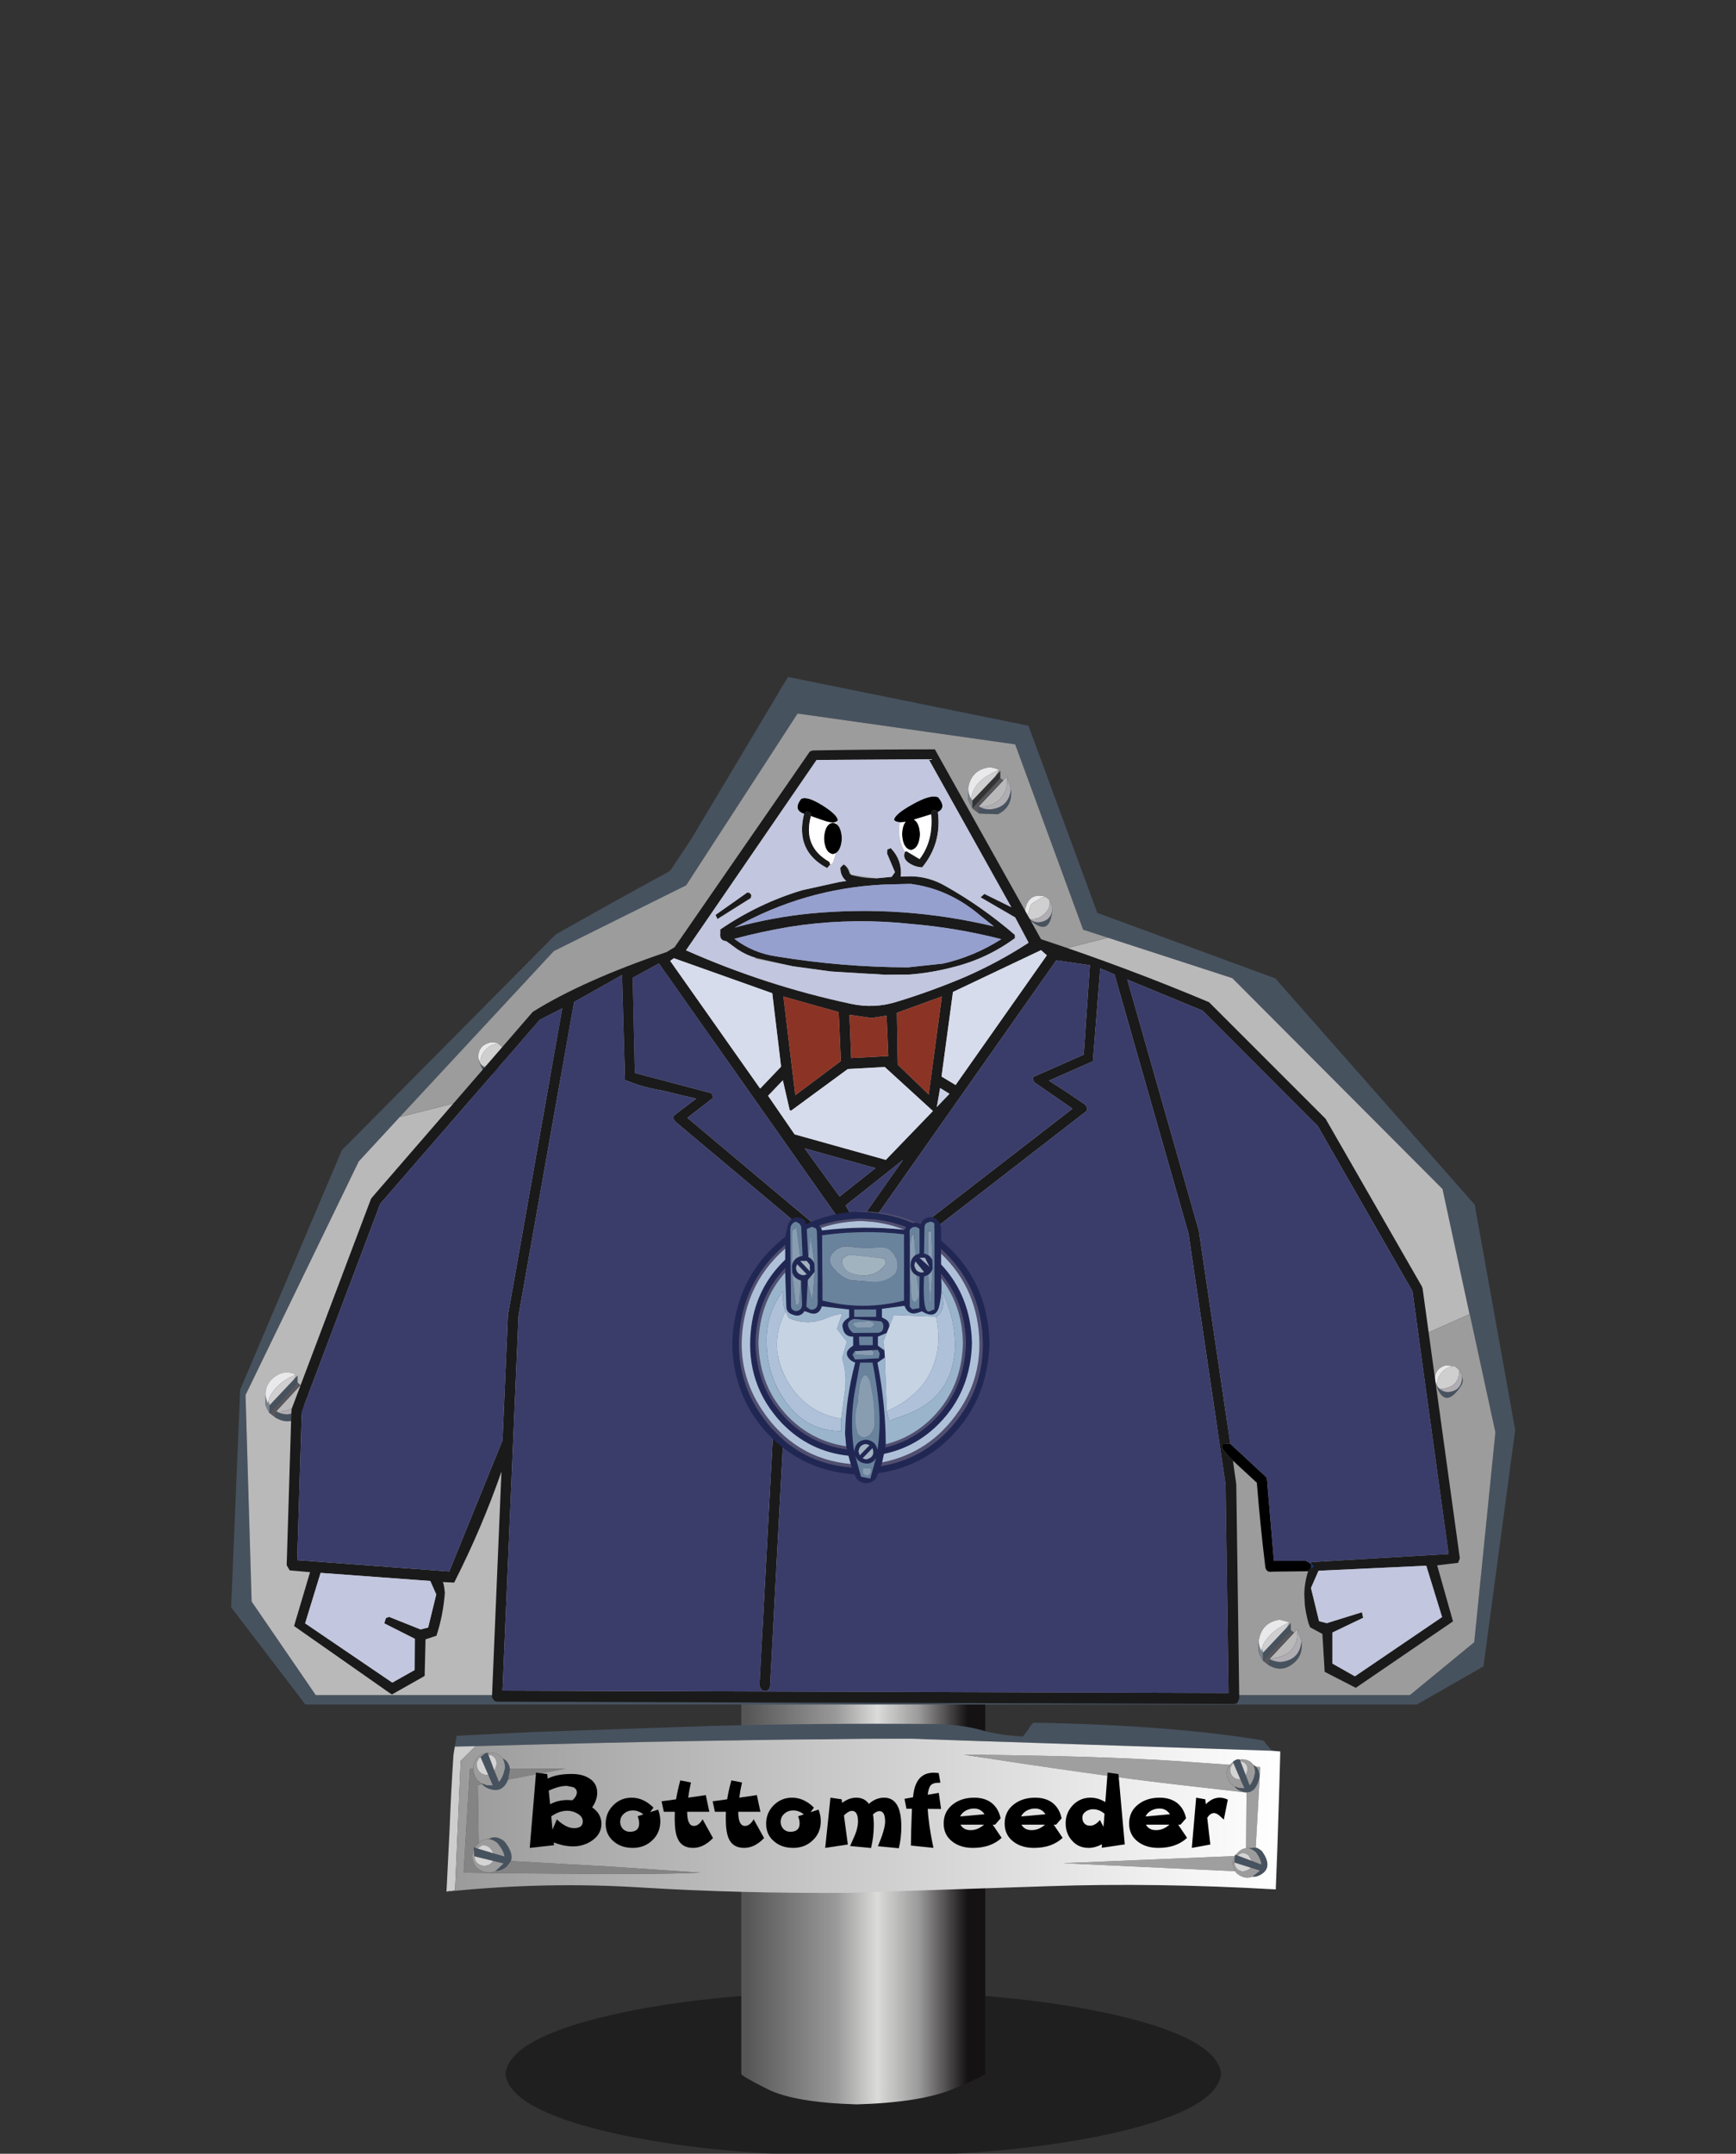 <?xml version="1.0" encoding="UTF-8" standalone="no"?>
<svg xmlns:xlink="http://www.w3.org/1999/xlink" height="133.95px" width="108.0px" xmlns="http://www.w3.org/2000/svg">
  <rect width="100%" height="100%" fill="#333333" stroke="none"/>
  <g transform="matrix(1.0, 0.0, 0.0, 1.0, 54.05, 92.85)">
    <use height="433.1" id="cst" transform="matrix(0.28, 0.0, 0.0, 0.286, -45.9, -82.593)" width="327.95" xlink:href="#sprite0"/>
  </g>
  <defs>
    <g id="sprite0" transform="matrix(1.0, 0.0, 0.0, 1.0, 164.0, 433.1)">
      <use height="36.0" transform="matrix(1.0, 0.0, 0.0, 1.0, -80.8, -36.0)" width="159.0" xlink:href="#shape0"/>
      <use height="96.65" transform="matrix(1.0, 0.0, 0.0, 1.0, -28.4, -108.0)" width="54.2" xlink:href="#shape1"/>
      <use height="37.0" transform="matrix(1.0, 0.0, 0.0, 1.0, -93.9, -94.35)" width="185.25" xlink:href="#shape2"/>
      <use height="16.45" transform="matrix(1.0, 0.0, 0.0, 1.0, -75.4, -83.5)" width="155.1" xlink:href="#text0"/>
      <use height="223.45" transform="matrix(1.0, 0.0, 0.0, 1.0, -141.75, -321.75)" width="285.3" xlink:href="#shape3"/>
      <use height="265.8" transform="matrix(0.781, 0.0, 0.0, 0.781, -129.411, -306.011)" width="333.75" xlink:href="#shape4"/>
      <use height="59.15" transform="matrix(1.0, 0.0, 0.0, 1.0, -30.4, -205.55)" width="57.15" xlink:href="#shape5"/>
    </g>
    <g id="shape0" transform="matrix(1.0, 0.0, 0.0, 1.0, 0.0, 0.0)">
      <path d="M135.7 30.75 Q113.3 35.8 79.5 36.0 45.7 35.8 23.3 30.75 0.85 25.65 0.0 18.0 0.85 10.35 23.3 5.25 45.7 0.2 79.5 0.0 113.3 0.2 135.7 5.25 158.15 10.35 159.0 18.0 158.15 25.65 135.7 30.75" fill="#000000" fill-opacity="0.396" fill-rule="evenodd" stroke="none"/>
    </g>
    <g id="shape1" transform="matrix(1.0, 0.0, 0.0, 1.0, 0.0, 0.0)">
      <path d="M5.85 93.35 Q-0.15 90.4 0.0 90.0 L0.0 0.0 54.2 0.0 54.2 90.0 Q54.15 90.4 46.95 93.35 39.7 96.25 25.65 96.65 11.8 96.25 5.85 93.35" fill="url(#gradient0)" fill-rule="evenodd" stroke="none"/>
    </g>
    <linearGradient gradientTransform="matrix(0.03, 0.0, 0.0, 0.03, 25.7, 48.35)" gradientUnits="userSpaceOnUse" id="gradient0" spreadMethod="pad" x1="-819.2" x2="819.2">
      <stop offset="0.0" stop-color="#565656"/>
      <stop offset="0.404" stop-color="#9a9999"/>
      <stop offset="0.592" stop-color="#dbdbda"/>
      <stop offset="0.78" stop-color="#9b9a9a"/>
      <stop offset="1.0" stop-color="#151213"/>
    </linearGradient>
    <g id="shape2" transform="matrix(1.0, 0.0, 0.0, 1.0, -0.05, 0.0)">
      <path d="M185.25 8.2 L185.3 8.25 185.25 8.25 185.25 8.2 M1.9 5.2 L2.3 2.85 18.75 2.05 59.05 0.7 Q83.4 0.05 109.4 0.3 115.1 0.55 118.85 1.6 122.65 2.7 128.15 3.0 L129.3 1.5 Q130.05 0.2 130.5 0.0 160.7 0.5 181.5 3.85 L183.45 6.1 103.3 3.5 Q60.0 3.6 6.5 5.1 L1.9 5.2 M176.25 8.0 L176.45 8.4 177.65 11.45 178.5 13.65 Q179.3 12.8 179.7 10.9 179.7 9.8 179.25 9.1 L179.9 9.55 Q180.65 10.3 180.7 11.75 179.85 15.7 177.15 15.05 175.8 14.75 175.1 13.85 L176.15 14.2 177.35 14.25 176.45 12.35 174.9 8.8 174.8 8.5 174.95 8.35 Q175.75 7.8 176.25 8.0 M178.25 27.3 L179.85 27.15 Q180.5 27.3 181.25 27.95 183.6 31.2 181.35 32.8 180.2 33.6 179.1 33.5 L180.8 32.15 178.8 31.55 175.1 30.4 175.2 29.1 175.2 29.0 175.25 28.7 175.4 28.75 175.85 28.9 178.95 30.05 181.1 30.85 Q181.0 29.65 179.9 28.15 179.05 27.45 178.25 27.3 M9.35 6.95 L10.7 10.45 11.7 12.9 Q12.6 11.95 13.05 9.85 13.05 8.55 12.5 7.75 13.85 8.35 14.15 10.05 L13.75 12.35 Q12.6 15.1 10.15 14.55 8.75 14.25 8.0 13.4 L7.85 13.2 9.0 13.6 10.35 13.65 9.35 11.4 7.6 7.45 8.75 6.6 9.2 6.55 9.35 6.95 M9.4 25.3 Q11.0 24.35 12.9 25.8 15.0 28.35 14.35 30.1 L13.4 31.3 Q12.2 32.25 10.95 32.25 L12.75 30.6 10.4 30.05 6.2 29.05 6.15 27.55 6.15 27.1 6.35 27.15 6.9 27.35 10.45 28.4 12.95 29.1 Q12.75 27.8 11.35 26.15 10.35 25.35 9.4 25.3" fill="#47525f" fill-rule="evenodd" stroke="none"/>
      <path d="M0.05 36.7 L0.75 22.9 Q1.05 14.95 1.6 7.0 L1.9 5.2 6.5 5.1 3.2 8.3 1.95 36.45 0.05 36.7" fill="#cdcdcd" fill-rule="evenodd" stroke="none"/>
      <path d="M13.75 12.35 L14.15 10.05 26.45 10.0 13.75 12.35 M8.0 13.4 L7.0 13.55 7.2 26.2 6.35 27.15 6.15 27.1 6.15 27.55 Q5.15 29.5 6.75 31.55 8.95 33.2 10.95 32.25 12.2 32.25 13.4 31.3 L14.35 30.1 16.45 30.2 36.65 31.3 56.5 32.6 Q50.4 32.9 38.0 32.9 L15.1 32.75 3.85 32.6 5.25 10.05 6.0 10.05 Q6.15 12.3 7.85 13.2 L8.0 13.4" fill="#848484" fill-rule="evenodd" stroke="none"/>
      <path d="M175.1 13.85 Q175.8 14.75 177.15 15.05 179.85 15.7 180.7 11.75 180.65 10.3 179.9 9.55 L180.85 9.65 179.85 27.15 178.25 27.3 177.7 27.3 177.8 15.2 160.95 13.3 Q144.35 11.4 115.0 6.95 144.55 7.2 162.45 8.35 L174.1 9.15 Q173.65 9.7 173.4 10.6 173.45 12.95 175.1 13.85 M175.3 32.3 L137.05 30.55 175.2 29.0 175.2 29.1 Q174.3 30.55 175.3 32.3" fill="#a09fa0" fill-rule="evenodd" stroke="none"/>
      <path d="M176.45 8.4 L176.25 8.0 176.9 7.95 Q178.55 8.05 179.25 9.1 179.7 9.8 179.7 10.9 179.3 12.8 178.5 13.65 L177.65 11.45 178.05 10.25 Q178.0 8.55 176.45 8.4 M174.8 8.5 L174.9 8.8 Q174.35 9.2 174.15 10.05 174.2 11.9 175.85 12.3 L176.45 12.35 177.35 14.25 176.15 14.2 175.1 13.85 Q173.45 12.95 173.4 10.6 173.65 9.7 174.1 9.15 L174.8 8.5 M177.7 27.3 L178.25 27.3 Q179.05 27.45 179.9 28.15 181.0 29.65 181.1 30.85 L178.95 30.05 178.3 28.9 Q177.0 27.8 175.85 28.9 L175.4 28.75 175.8 28.3 Q176.7 27.35 177.7 27.3 M179.1 33.5 Q177.3 34.2 175.5 32.65 L175.3 32.3 Q174.3 30.55 175.2 29.1 L175.1 30.4 Q175.25 32.1 176.95 32.35 178.0 32.25 178.8 31.55 L180.8 32.15 179.1 33.5 M10.7 10.45 L11.2 9.05 Q11.15 7.15 9.35 6.95 L9.2 6.55 9.9 6.5 Q11.75 6.6 12.5 7.75 13.05 8.55 13.05 9.85 12.6 11.95 11.7 12.9 L10.7 10.45 M7.2 26.2 Q8.2 25.2 9.4 25.3 10.35 25.35 11.35 26.15 12.75 27.8 12.95 29.1 L10.45 28.4 Q9.75 26.65 8.05 26.6 L6.9 27.35 6.35 27.15 7.2 26.2 M6.0 10.05 L5.95 9.55 Q6.6 7.0 8.75 6.6 L7.6 7.45 Q7.0 7.9 6.75 8.85 6.8 10.95 8.7 11.35 L9.35 11.4 10.35 13.65 9.0 13.6 7.85 13.2 Q6.15 12.3 6.0 10.05 M6.15 27.55 L6.2 29.05 Q6.45 30.9 8.2 31.1 9.7 31.2 10.4 30.05 L12.75 30.6 10.95 32.25 Q8.95 33.2 6.75 31.55 5.15 29.5 6.15 27.55" fill="#9c9c9c" fill-rule="evenodd" stroke="none"/>
      <path d="M174.9 8.8 L176.45 12.35 175.85 12.3 Q174.2 11.9 174.15 10.05 174.35 9.2 174.9 8.8 M177.65 11.45 L176.45 8.4 Q178.0 8.55 178.05 10.25 L177.65 11.45 M175.85 28.9 Q177.0 27.8 178.3 28.9 L178.95 30.05 175.85 28.9 M175.1 30.4 L178.8 31.55 Q178.0 32.25 176.95 32.35 175.25 32.1 175.1 30.4 M9.35 6.95 Q11.15 7.15 11.2 9.05 L10.7 10.45 9.35 6.95 M9.35 11.4 L8.7 11.35 Q6.8 10.95 6.75 8.85 7.0 7.9 7.6 7.45 L9.35 11.4 M10.45 28.4 L6.9 27.35 8.05 26.6 Q9.75 26.65 10.45 28.4 M6.2 29.05 L10.4 30.05 Q9.7 31.2 8.2 31.1 6.45 30.9 6.2 29.05" fill="#d5d4d4" fill-rule="evenodd" stroke="none"/>
      <path d="M183.45 6.1 L185.3 6.25 185.25 8.2 185.25 8.25 185.1 13.45 184.65 27.3 184.3 36.25 Q157.35 34.75 133.85 35.55 L89.2 37.0 Q65.15 37.15 43.55 35.85 22.0 34.5 0.05 36.75 L0.05 36.7 1.95 36.45 3.2 8.3 6.5 5.1 Q60.0 3.6 103.3 3.5 L183.45 6.1 M176.25 8.0 Q175.75 7.8 174.95 8.35 L174.8 8.5 174.1 9.15 162.45 8.35 Q144.55 7.2 115.0 6.95 144.35 11.4 160.95 13.3 L177.8 15.2 177.7 27.3 Q176.7 27.35 175.8 28.3 L175.4 28.75 175.25 28.7 175.2 29.0 137.05 30.55 175.3 32.3 175.5 32.65 Q177.3 34.2 179.1 33.5 180.2 33.6 181.35 32.8 183.6 31.2 181.25 27.95 180.5 27.3 179.85 27.15 L180.85 9.65 179.9 9.55 179.25 9.1 Q178.55 8.05 176.9 7.95 L176.25 8.0 M12.5 7.75 Q11.75 6.6 9.9 6.5 L9.2 6.55 8.75 6.6 Q6.6 7.0 5.95 9.55 L6.0 10.05 5.25 10.05 3.85 32.6 15.1 32.75 38.0 32.9 Q50.4 32.9 56.5 32.6 L36.65 31.3 16.45 30.2 14.35 30.1 Q15.0 28.35 12.9 25.8 11.0 24.35 9.4 25.3 8.2 25.2 7.2 26.2 L7.0 13.55 8.0 13.4 Q8.75 14.25 10.15 14.55 12.6 15.1 13.75 12.35 L26.45 10.0 14.15 10.05 Q13.85 8.35 12.5 7.75" fill="url(#gradient1)" fill-rule="evenodd" stroke="none"/>
    </g>
    <linearGradient gradientTransform="matrix(0.113, 0.0, 0.0, 0.02, 92.65, 20.25)" gradientUnits="userSpaceOnUse" id="gradient1" spreadMethod="pad" x1="-819.2" x2="819.2">
      <stop offset="0.0" stop-color="#9a9a9a"/>
      <stop offset="1.0" stop-color="#ffffff"/>
    </linearGradient>
    <g id="text0" transform="matrix(1.0, 0.0, 0.0, 1.0, -1.3, -5.65)">
      <g transform="matrix(1.0, 0.0, 0.0, 1.0, 0.0, 0.0)">
        <use fill="#000000" height="16.45" transform="matrix(0.508, 0.0, 0.0, 0.508, 0.0, 22.0)" width="155.1" xlink:href="#font_______W7_B0"/>
        <use fill="#000000" height="16.45" transform="matrix(0.508, 0.0, 0.0, 0.508, 17.25, 22.0)" width="155.1" xlink:href="#font_______W7_o0"/>
        <use fill="#000000" height="16.45" transform="matrix(0.508, 0.0, 0.0, 0.508, 30.2, 22.0)" width="155.1" xlink:href="#font_______W7_t0"/>
        <use fill="#000000" height="16.45" transform="matrix(0.508, 0.0, 0.0, 0.508, 41.55, 22.0)" width="155.1" xlink:href="#font_______W7_t0"/>
        <use fill="#000000" height="16.45" transform="matrix(0.508, 0.0, 0.0, 0.508, 52.9, 22.0)" width="155.1" xlink:href="#font_______W7_o0"/>
        <use fill="#000000" height="16.45" transform="matrix(0.508, 0.0, 0.0, 0.508, 65.9, 22.0)" width="155.1" xlink:href="#font_______W7_m0"/>
        <use fill="#000000" height="16.45" transform="matrix(0.508, 0.0, 0.0, 0.508, 83.9, 22.0)" width="155.1" xlink:href="#font_______W7_f0"/>
        <use fill="#000000" height="16.45" transform="matrix(0.508, 0.0, 0.0, 0.508, 92.35, 22.0)" width="155.1" xlink:href="#font_______W7_e0"/>
        <use fill="#000000" height="16.45" transform="matrix(0.508, 0.0, 0.0, 0.508, 105.9, 22.0)" width="155.1" xlink:href="#font_______W7_e0"/>
        <use fill="#000000" height="16.45" transform="matrix(0.508, 0.0, 0.0, 0.508, 119.45, 22.0)" width="155.1" xlink:href="#font_______W7_d0"/>
        <use fill="#000000" height="16.45" transform="matrix(0.508, 0.0, 0.0, 0.508, 133.55, 22.0)" width="155.1" xlink:href="#font_______W7_e0"/>
        <use fill="#000000" height="16.45" transform="matrix(0.508, 0.0, 0.0, 0.508, 147.1, 22.0)" width="155.1" xlink:href="#font_______W7_r0"/>
      </g>
    </g>
    <g id="font_______W7_B0">
      <path d="M25.75 -11.3 L25.75 -11.3 Q25.75 -8.4 21.9 -8.4 18.5 -8.4 14.4 -12.15 L12.5 -7.75 11.95 -13.45 Q15.45 -15.85 18.95 -15.85 21.25 -15.85 23.3 -14.7 25.75 -13.4 25.75 -11.3 M23.15 -23.7 L23.15 -23.7 Q23.15 -22.05 21.2 -20.35 L19.0 -20.45 Q15.05 -20.45 11.45 -18.65 L10.85 -24.45 Q15.3 -26.5 18.75 -26.5 L21.55 -25.95 Q23.15 -25.2 23.15 -23.7 M33.9 -10.25 L33.9 -10.25 Q33.9 -14.55 29.85 -17.3 32.05 -20.45 32.05 -23.5 32.05 -27.75 28.35 -29.85 25.45 -31.6 20.9 -31.6 14.3 -31.6 10.4 -29.6 L10.2 -31.55 5.3 -32.15 2.55 0.05 13.15 -1.1 13.05 -2.3 Q17.4 -0.6 21.5 -0.6 26.1 -0.6 29.75 -3.05 33.9 -5.85 33.9 -10.25" fill-rule="evenodd" stroke="none"/>
    </g>
    <g id="font_______W7_o0">
      <path d="M15.8 -13.5 L15.8 -13.5 Q16.45 -11.85 16.45 -10.4 16.45 -6.85 12.35 -6.85 10.6 -6.85 9.35 -8.05 8.15 -9.35 8.15 -11.05 8.15 -13.25 9.8 -14.6 11.4 -16.0 13.7 -16.0 16.1 -16.0 18.3 -14.3 L15.8 -13.5 M25.7 -11.4 L25.7 -11.4 Q25.7 -13.8 24.75 -16.35 L21.25 -15.25 22.7 -17.2 Q18.35 -21.45 13.15 -21.45 8.45 -21.45 5.1 -18.2 1.8 -14.95 1.8 -10.3 1.8 -5.5 5.4 -2.65 8.65 0.05 13.65 0.05 18.75 0.05 22.2 -3.2 25.7 -6.4 25.7 -11.4" fill-rule="evenodd" stroke="none"/>
    </g>
    <g id="font_______W7_t0">
      <path d="M18.7 -12.2 L18.7 -12.2 Q17.0 -9.35 14.9 -9.35 11.95 -9.35 11.95 -15.4 L21.65 -15.4 20.1 -22.55 12.4 -21.45 Q12.75 -24.2 13.6 -27.95 L8.95 -28.85 Q7.75 -24.65 7.1 -20.75 L0.75 -19.9 1.75 -15.4 6.55 -15.4 6.5 -12.55 Q6.5 -6.8 7.75 -4.05 9.5 0.05 14.55 0.05 19.1 0.05 23.25 -4.15 L18.7 -12.2" fill-rule="evenodd" stroke="none"/>
    </g>
    <g id="font_______W7_m0">
      <path d="M35.35 -9.0 L35.35 -9.0 Q35.35 -21.45 27.8 -21.45 24.2 -21.45 21.15 -18.8 19.2 -21.45 15.65 -21.45 12.4 -21.45 9.45 -19.2 L9.25 -20.75 4.35 -21.45 2.05 0.05 11.95 -1.4 10.25 -13.85 Q12.25 -15.8 13.75 -15.8 16.4 -15.8 16.4 -11.2 16.4 -8.95 15.2 -5.8 L12.95 -0.75 22.1 0.1 Q23.3 -4.75 23.3 -9.55 23.3 -12.35 22.95 -14.3 24.5 -15.7 25.75 -15.7 28.25 -15.7 28.25 -11.2 28.25 -7.95 25.1 -0.65 L34.25 0.2 Q35.35 -4.25 35.35 -9.0" fill-rule="evenodd" stroke="none"/>
    </g>
    <g id="font_______W7_f0">
      <path d="M16.3 -23.5 L16.3 -23.5 11.45 -22.7 Q11.8 -25.5 12.65 -26.6 13.65 -27.85 16.3 -27.85 L17.0 -27.85 16.25 -32.0 14.1 -32.15 Q5.9 -32.15 5.05 -21.65 L1.3 -20.95 2.15 -16.7 4.55 -16.7 Q4.1 -5.65 4.1 -0.95 L13.95 0.05 Q11.85 -9.65 11.45 -16.65 L17.3 -16.6 16.3 -23.5" fill-rule="evenodd" stroke="none"/>
    </g>
    <g id="font_______W7_e0">
      <path d="M19.45 -9.9 L19.45 -9.9 Q16.75 -7.55 13.6 -7.55 10.45 -7.55 9.15 -9.9 L19.45 -9.9 M9.0 -13.4 L9.0 -13.4 Q9.7 -14.95 11.5 -15.95 13.2 -16.8 15.1 -16.8 18.05 -16.8 19.65 -14.35 L9.0 -13.4 M23.25 -9.9 L23.25 -9.9 24.3 -9.9 26.7 -12.6 Q25.85 -16.7 22.9 -19.1 19.9 -21.45 15.15 -21.45 9.65 -21.45 5.9 -18.65 1.8 -15.6 1.8 -10.4 1.8 -5.35 5.8 -2.5 9.3 0.05 14.6 0.05 22.45 0.05 27.15 -4.25 L23.25 -9.9" fill-rule="evenodd" stroke="none"/>
    </g>
    <g id="font_______W7_d0">
      <path d="M18.35 -8.95 L18.35 -8.95 16.8 -11.9 Q14.75 -9.45 12.45 -9.45 10.9 -9.45 10.0 -10.4 9.1 -11.4 9.1 -12.95 9.1 -14.5 10.7 -15.6 12.15 -16.5 13.7 -16.5 16.6 -16.5 18.8 -14.55 L18.35 -8.95 M24.9 -31.55 L24.9 -31.55 20.15 -32.2 19.15 -19.55 Q16.05 -21.45 12.65 -21.45 8.15 -21.45 4.95 -18.25 1.8 -15.0 1.8 -10.5 1.8 -6.05 4.6 -3.05 7.4 0.05 11.85 0.05 14.65 0.05 17.7 -1.5 L17.6 0.0 27.65 -1.45 24.9 -31.55" fill-rule="evenodd" stroke="none"/>
    </g>
    <g id="font_______W7_r0">
      <path d="M18.3 -20.6 L18.3 -20.6 Q16.55 -21.45 14.75 -21.45 11.5 -21.45 8.7 -18.65 L8.45 -20.75 4.45 -21.45 2.55 0.05 10.65 -1.4 9.3 -12.8 Q10.55 -14.85 12.3 -14.85 13.25 -14.85 14.55 -13.85 L16.55 -12.05 18.3 -20.6" fill-rule="evenodd" stroke="none"/>
    </g>
    <g id="shape3" transform="matrix(1.0, 0.0, 0.0, 1.0, -42.2, -62.85)">
      <path d="M309.6 215.8 L310.1 217.0 310.55 217.55 Q311.5 218.35 312.6 218.35 315.65 218.1 315.7 215.05 316.1 216.1 315.4 217.1 311.55 222.7 309.6 215.8 M150.55 284.25 L304.1 284.25 318.4 272.75 323.1 227.1 317.4 201.4 316.7 201.7 317.35 201.4 311.35 174.2 264.65 128.35 237.0 119.55 231.5 117.8 216.4 77.5 168.05 70.8 143.3 108.15 113.9 122.45 79.65 158.55 70.55 168.2 45.4 219.0 46.75 263.9 61.0 284.25 150.55 284.25 M320.45 278.0 L305.65 286.3 58.7 286.3 42.2 265.15 44.2 217.85 66.8 165.75 114.3 118.85 Q126.75 111.95 139.3 105.25 139.8 105.0 140.05 104.55 L144.55 97.9 163.9 66.15 164.1 65.8 164.2 65.55 164.45 65.2 165.95 62.85 219.35 73.45 234.65 114.15 274.2 128.4 318.5 177.6 327.5 226.6 320.45 278.0 M212.2 84.15 L212.5 83.9 212.0 84.45 212.2 84.15 M215.45 87.15 Q215.95 91.1 212.55 92.7 L208.4 92.55 208.3 91.0 Q209.4 91.65 210.75 91.65 215.05 91.3 215.45 87.15 M224.65 113.35 Q224.2 119.8 219.35 115.4 218.55 114.75 218.6 113.6 218.65 114.3 219.05 114.9 L219.6 115.45 Q220.45 116.2 221.6 116.2 224.4 115.95 224.65 113.35 M220.05 112.2 L219.85 112.5 220.05 112.2 M98.05 147.45 Q99.9 148.9 101.85 147.65 103.35 146.75 103.2 144.95 103.6 146.25 102.75 147.3 98.8 152.15 97.1 145.7 L97.55 146.9 98.05 147.45 M50.75 221.2 L56.1 215.65 56.95 214.75 56.95 216.3 50.75 222.9 50.7 222.9 50.7 221.25 50.75 221.2 M59.3 218.65 Q59.7 221.05 58.15 222.9 55.65 225.85 52.2 224.0 L52.2 222.55 Q53.3 223.15 54.6 223.2 58.9 222.8 59.3 218.65 M271.45 275.1 L271.45 275.05 276.8 269.5 277.65 268.6 277.65 270.15 271.45 276.75 271.45 275.1 M280.0 272.5 Q280.5 275.85 277.8 277.65 275.5 279.25 272.9 277.85 L272.9 276.4 Q274.0 277.0 275.35 277.05 279.65 276.65 280.0 272.5" fill="#47525f" fill-rule="evenodd" stroke="none"/>
      <path d="M316.7 201.7 L150.55 274.1 150.55 284.25 61.0 284.25 46.75 263.9 45.4 219.0 70.55 168.2 79.65 158.55 237.0 119.55 264.65 128.35 311.35 174.2 317.35 201.4 316.7 201.7 M213.75 85.35 L214.55 84.5 Q215.05 87.4 212.95 89.5 211.0 91.3 208.3 91.0 L213.75 85.35 M56.6 214.55 Q54.1 213.4 51.9 215.0 49.95 216.35 49.8 218.7 L49.8 220.55 Q49.6 221.1 50.7 222.9 L50.75 222.9 52.2 224.0 Q55.65 225.85 58.15 222.9 59.7 221.05 59.3 218.65 59.35 217.15 58.4 216.0 59.0 219.0 56.8 221.05 54.9 222.8 52.2 222.55 L57.6 216.85 56.95 216.3 56.95 214.75 56.1 215.65 56.6 214.55 M50.5 220.2 L50.7 219.5 50.5 220.2 M50.7 221.15 L50.75 221.2 50.7 221.25 50.7 221.15 M278.35 270.7 L279.1 269.85 Q279.5 275.3 274.15 276.15 L272.9 276.4 278.35 270.7" fill="#bab9ba" fill-rule="evenodd" stroke="none"/>
      <path d="M314.1 212.75 L312.05 212.55 Q309.6 213.25 309.6 215.8 311.55 222.7 315.4 217.1 316.1 216.1 315.7 215.05 315.65 214.25 315.1 213.6 L314.1 212.75 M316.7 201.7 L317.4 201.4 323.1 227.1 318.4 272.75 304.1 284.25 150.55 284.25 150.55 274.1 316.7 201.7 M79.65 158.55 L113.9 122.45 143.3 108.15 168.05 70.8 216.4 77.5 231.5 117.8 237.0 119.55 79.65 158.55 M212.2 84.15 L212.8 83.05 Q211.7 82.55 210.6 82.5 206.5 83.1 205.95 87.2 L205.95 89.0 Q205.8 89.6 206.9 91.4 L208.4 92.55 212.55 92.7 Q215.95 91.1 215.45 87.15 L214.55 84.5 213.75 85.35 213.1 84.85 213.1 83.25 212.5 83.9 212.2 84.15 M224.05 111.45 Q223.65 110.95 223.1 110.65 L222.6 110.75 223.1 110.6 Q219.3 109.65 218.6 113.6 218.55 114.75 219.35 115.4 224.2 119.8 224.65 113.35 L224.7 112.95 224.05 111.45 M220.1 112.15 L220.05 112.2 220.1 112.15 M103.2 144.95 Q103.1 144.1 102.55 143.45 L101.6 142.65 Q100.65 142.1 99.55 142.4 97.05 143.1 97.1 145.7 98.8 152.15 102.75 147.3 103.6 146.25 103.2 144.95 M271.45 275.1 L271.45 275.0 271.45 275.05 271.45 275.1 M270.5 272.55 L270.5 274.4 Q270.35 274.95 271.45 276.75 L272.9 277.85 Q275.5 279.25 277.8 277.65 280.5 275.85 280.0 272.5 L279.1 269.85 278.35 270.7 277.65 270.15 277.65 268.6 276.8 269.5 277.3 268.4 275.15 267.85 Q271.1 268.45 270.5 272.55 M271.45 273.35 L271.25 274.05 271.45 273.35" fill="#9c9c9c" fill-rule="evenodd" stroke="none"/>
      <path d="M213.1 84.85 L213.75 85.35 208.3 91.0 208.4 92.55 206.9 91.4 213.1 84.85 M56.95 216.3 L57.6 216.85 52.2 222.55 52.2 224.0 50.75 222.9 56.95 216.3 M278.35 270.7 L272.9 276.4 272.9 277.85 271.45 276.75 277.65 270.15 278.35 270.7" fill="#57565b" fill-rule="evenodd" stroke="none"/>
      <path d="M206.9 91.4 Q205.8 89.6 205.95 89.0 L205.95 87.2 Q206.0 88.3 206.6 89.35 L206.9 89.7 206.9 91.4 M49.8 218.7 Q49.85 219.85 50.45 220.85 L50.5 220.2 50.7 221.15 50.7 221.25 50.7 222.9 Q49.6 221.1 49.8 220.55 L49.8 218.7 M271.45 275.0 L271.45 275.1 271.45 276.75 Q270.35 274.95 270.5 274.4 L270.5 272.55 Q270.55 273.7 271.15 274.7 L271.25 274.05 271.45 275.0" fill="#79818b" fill-rule="evenodd" stroke="none"/>
      <path d="M310.1 217.0 Q310.1 215.25 311.25 214.0 312.45 212.75 314.1 212.75 L315.1 213.6 Q315.1 217.2 311.35 217.65 L310.55 217.55 310.1 217.0 M212.8 83.05 L212.2 84.15 212.0 84.45 206.9 89.7 206.6 89.35 Q207.05 86.55 209.45 84.85 211.0 83.8 212.8 83.05 M222.6 110.75 L223.1 110.65 Q223.65 110.95 224.05 111.45 224.25 112.7 223.55 113.65 221.9 115.8 219.6 115.45 L219.05 114.9 219.85 112.5 220.05 112.2 220.1 112.15 222.4 110.75 222.55 110.75 222.6 110.75 M102.55 143.45 L102.3 144.9 Q101.3 147.8 98.05 147.45 L97.55 146.9 Q97.55 145.15 98.75 143.9 99.9 142.65 101.6 142.65 L102.55 143.45 M50.7 219.5 Q52.45 216.35 55.8 214.9 L56.6 214.55 56.1 215.65 50.75 221.2 50.7 221.15 50.5 220.2 50.7 219.5 M271.45 275.05 L271.45 275.0 271.25 274.05 271.45 273.35 Q272.95 270.7 275.7 269.25 L277.3 268.4 276.8 269.5 271.45 275.05" fill="#d0cfd0" fill-rule="evenodd" stroke="none"/>
      <path d="M310.1 217.0 L309.6 215.8 Q309.6 213.25 312.05 212.55 L314.1 212.75 Q312.45 212.75 311.25 214.0 310.1 215.25 310.1 217.0 M205.95 87.2 Q206.5 83.1 210.6 82.5 211.7 82.55 212.8 83.05 211.0 83.8 209.45 84.85 207.05 86.55 206.6 89.35 206.0 88.3 205.95 87.2 M218.6 113.6 Q219.3 109.65 223.1 110.6 L222.6 110.75 222.55 110.75 222.4 110.75 220.1 112.15 220.05 112.2 219.85 112.5 219.05 114.9 Q218.65 114.3 218.6 113.6 M101.6 142.65 Q99.9 142.65 98.75 143.9 97.55 145.15 97.55 146.9 L97.1 145.7 Q97.05 143.1 99.55 142.4 100.65 142.1 101.6 142.65 M56.6 214.55 L55.8 214.9 Q52.45 216.35 50.7 219.5 L50.5 220.2 50.45 220.85 Q49.85 219.85 49.8 218.7 49.95 216.35 51.9 215.0 54.1 213.4 56.6 214.55 M271.25 274.05 L271.15 274.7 Q270.55 273.7 270.5 272.55 271.1 268.45 275.15 267.85 L277.3 268.4 275.7 269.25 Q272.95 270.7 271.45 273.35 L271.25 274.05" fill="#e9e9eb" fill-rule="evenodd" stroke="none"/>
      <path d="M315.7 215.05 Q315.65 218.1 312.6 218.35 311.5 218.35 310.55 217.55 L311.35 217.65 Q315.1 217.2 315.1 213.6 315.65 214.25 315.7 215.05 M214.55 84.5 L215.45 87.15 Q215.05 91.3 210.75 91.65 209.4 91.65 208.3 91.0 211.0 91.3 212.95 89.5 215.05 87.4 214.55 84.5 M224.05 111.45 L224.7 112.95 224.65 113.35 Q224.4 115.95 221.6 116.2 220.45 116.2 219.6 115.45 221.9 115.8 223.55 113.65 224.25 112.7 224.05 111.45 M98.05 147.45 Q101.3 147.8 102.3 144.9 L102.55 143.45 Q103.1 144.1 103.2 144.95 103.35 146.75 101.85 147.65 99.9 148.9 98.05 147.45 M52.2 222.55 Q54.9 222.8 56.8 221.05 59.0 219.0 58.4 216.0 59.35 217.15 59.3 218.65 58.9 222.8 54.6 223.2 53.3 223.15 52.2 222.55 M272.9 276.4 L274.15 276.15 Q279.5 275.3 279.1 269.85 L280.0 272.5 Q279.65 276.65 275.35 277.05 274.0 277.0 272.9 276.4" fill="#b0aeb3" fill-rule="evenodd" stroke="none"/>
    </g>
    <g id="shape4" transform="matrix(1.0, 0.0, 0.0, 1.0, -0.05, -0.05)">
      <path d="M269.25 198.1 L270.2 204.7 271.05 264.35 270.45 265.65 269.55 265.85 59.9 265.2 59.15 265.0 58.45 264.05 61.15 201.15 Q55.6 216.8 47.7 232.05 L44.4 231.9 Q44.75 231.95 45.05 234.9 44.55 241.25 42.65 246.85 L39.55 247.85 39.3 258.05 30.0 263.2 29.35 262.8 2.15 244.15 6.7 229.15 0.9 228.65 0.05 227.2 1.4 184.1 1.5 183.6 24.0 125.3 24.3 124.85 70.05 73.15 Q84.15 64.5 107.95 56.55 L107.95 56.6 110.4 55.15 148.85 0.7 Q149.4 0.35 150.05 0.35 167.25 0.05 184.45 0.05 L214.65 52.9 Q239.05 60.8 262.45 70.45 L295.6 102.9 323.0 149.6 323.2 150.15 333.8 225.3 333.3 226.55 327.35 227.25 331.85 242.85 304.2 261.35 295.35 256.9 294.7 246.35 291.2 244.5 290.75 243.35 Q290.0 240.75 289.7 238.2 L289.55 235.35 Q289.6 232.1 290.65 228.85 L291.45 228.0 291.85 227.85 292.0 227.5 291.85 227.15 291.45 227.0 291.4 226.9 291.55 226.35 330.6 224.1 320.3 150.9 293.35 104.9 260.6 72.8 239.2 64.15 259.55 134.05 268.5 193.4 266.4 193.5 266.2 194.05 Q266.15 194.6 266.45 195.0 267.7 196.65 269.25 198.1 M328.75 241.65 L324.25 227.35 293.6 228.75 291.45 233.55 293.75 242.8 295.95 243.35 305.95 240.3 306.3 241.85 297.55 245.95 297.55 254.6 303.95 258.15 328.75 241.65 M183.4 18.1 L183.65 17.2 Q184.3 16.65 185.0 17.2 L185.3 17.5 Q186.45 26.2 180.85 32.9 178.9 32.85 177.1 31.7 175.15 30.4 175.95 28.6 L176.35 28.4 180.1 30.6 Q184.05 25.6 183.4 18.1 M167.9 35.95 L172.15 35.55 173.1 34.25 170.85 29.05 170.9 27.95 171.9 27.55 172.1 27.75 Q175.2 31.05 174.75 35.5 L175.6 35.45 177.6 35.4 Q182.75 35.45 187.45 38.1 197.9 43.85 207.2 51.7 L207.25 52.6 Q199.15 58.45 189.2 60.8 183.2 62.3 177.2 62.75 L170.15 62.8 166.6 62.55 165.9 62.55 154.95 61.9 144.1 60.45 133.45 58.1 Q130.7 57.3 128.25 55.7 L125.1 53.45 Q123.15 53.3 123.4 51.3 L123.4 50.2 Q134.4 42.85 146.8 39.25 L157.2 37.0 159.25 36.7 Q157.55 35.3 157.55 33.0 L158.45 32.1 158.55 32.15 Q159.7 32.85 160.2 34.6 L160.6 35.0 Q164.25 36.0 167.9 35.95 M173.8 48.3 Q158.25 47.1 142.9 49.5 135.05 50.8 127.4 52.8 132.7 56.75 139.35 57.7 157.95 60.7 176.8 60.75 L186.8 59.7 Q195.65 57.7 203.35 52.9 190.55 49.7 177.55 48.65 L173.8 48.3 M169.8 37.7 Q147.25 38.8 127.45 49.7 138.2 46.8 149.05 45.75 175.4 43.3 201.25 49.35 L197.35 46.3 Q188.4 38.85 177.5 37.5 L169.8 37.7 M198.55 40.3 L206.2 44.0 182.7 2.8 150.8 3.0 113.65 56.0 Q136.35 65.85 160.55 70.9 167.2 72.3 173.55 70.35 183.45 67.4 192.85 63.5 202.3 59.5 210.95 54.0 L211.1 53.85 207.3 46.85 197.45 41.25 198.55 40.3 M190.35 93.5 L216.3 57.4 214.65 55.95 189.6 67.6 186.35 91.15 190.35 93.5 M185.95 94.35 L185.0 99.65 188.6 95.95 185.95 94.35 M173.9 87.85 L182.7 96.15 186.45 68.85 173.65 73.4 173.9 87.85 M170.7 74.2 L166.4 74.85 160.15 73.95 160.65 86.0 171.2 85.45 170.7 74.2 M231.5 61.05 L229.4 86.9 216.9 92.3 222.0 95.5 226.95 98.8 Q227.55 99.15 227.8 100.0 L227.6 100.75 142.8 165.05 137.55 260.9 137.45 261.5 137.0 261.9 136.8 262.1 Q135.8 262.45 135.15 261.85 L134.8 261.35 134.55 260.75 139.85 164.2 156.15 141.1 110.6 103.7 110.1 102.95 110.15 102.05 116.55 97.3 111.75 96.2 106.95 95.05 Q101.2 94.15 96.3 92.1 L95.45 62.85 Q88.65 66.65 81.8 70.4 L66.0 157.75 61.45 262.15 268.0 262.8 267.15 204.7 256.6 134.85 235.55 62.7 231.5 61.05 M212.25 91.35 L226.8 85.05 228.55 60.15 219.0 58.8 148.45 157.0 223.6 100.1 212.6 92.65 212.25 91.35 M175.4 114.35 L159.05 127.05 162.35 132.5 175.4 114.35 M183.9 100.75 L170.2 88.5 159.7 89.05 143.55 100.65 143.15 100.5 141.2 92.2 137.0 96.5 144.55 107.25 170.5 114.35 183.9 100.75 M147.25 18.0 L148.1 17.35 149.1 17.8 149.2 18.6 Q146.8 27.1 154.4 31.35 L154.7 32.1 153.8 33.1 Q144.6 28.35 147.25 18.0 M122.05 46.15 L131.1 39.9 131.85 40.05 132.25 40.7 132.1 41.45 122.6 47.3 122.05 46.15 M109.15 58.95 L134.75 94.5 140.7 88.4 138.2 67.95 110.2 58.2 109.15 58.95 M121.4 97.05 L114.05 102.65 157.9 138.7 160.35 135.3 105.95 59.65 98.5 63.65 99.1 90.15 120.95 95.8 121.4 97.05 M157.7 86.85 L157.1 73.2 141.35 68.85 144.75 96.35 157.7 86.85 M72.05 75.35 L26.65 126.6 4.35 184.45 3.05 225.8 46.3 228.95 61.45 192.45 63.0 157.55 78.45 72.15 72.05 75.35 M157.35 124.55 L167.55 116.65 147.4 111.15 157.35 124.55 M40.9 231.6 L9.7 229.35 5.3 243.4 30.1 259.9 36.45 256.4 36.5 247.7 27.8 243.4 28.3 241.9 29.2 241.6 38.15 245.1 40.3 244.55 42.6 235.35 40.9 231.6" fill="#1a1a1a" fill-rule="evenodd" stroke="none"/>
      <path d="M174.45 20.35 L176.2 20.2 Q175.25 21.25 175.15 23.7 175.35 27.65 177.65 28.05 179.95 27.65 180.2 23.7 180.0 20.4 178.4 19.6 L183.4 18.1 Q184.05 25.6 180.1 30.6 L176.35 28.4 175.95 28.6 175.55 28.0 Q173.75 24.45 174.45 20.35 M149.2 18.6 L152.55 19.75 Q155.1 20.65 156.3 20.25 L156.9 21.25 Q156.3 20.65 155.45 20.5 153.15 20.85 152.95 24.85 153.15 28.8 155.45 29.2 L156.35 28.9 155.7 30.85 Q155.6 31.85 154.7 32.1 L154.4 31.35 Q146.8 27.1 149.2 18.6" fill="#ffffff" fill-rule="evenodd" stroke="none"/>
      <path d="M269.25 198.1 Q267.7 196.65 266.45 195.0 266.15 194.6 266.2 194.05 L266.4 193.5 268.5 193.4 278.9 202.85 280.9 226.0 290.0 226.0 291.0 226.55 291.4 226.9 291.45 227.0 291.45 228.0 290.65 228.85 290.0 228.9 280.55 229.0 Q278.65 229.35 278.45 227.6 277.0 215.95 276.05 204.25 L269.25 198.1 M185.3 17.5 L185.0 17.2 Q184.3 16.65 183.65 17.2 L183.4 18.1 178.4 19.6 Q180.0 20.4 180.2 23.7 179.95 27.65 177.65 28.05 175.35 27.65 175.15 23.7 175.25 21.25 176.2 20.2 L174.45 20.35 Q173.35 20.25 172.85 19.75 172.9 18.15 178.2 15.3 183.5 12.4 185.45 13.45 187.8 16.3 185.3 17.5 M147.25 18.0 Q144.05 16.95 146.35 13.9 147.95 12.9 152.4 15.6 156.8 18.3 156.85 19.85 L156.3 20.25 Q155.1 20.65 152.55 19.75 L149.2 18.6 149.1 17.8 148.1 17.35 147.25 18.0 M156.9 21.25 Q157.85 22.3 158.0 24.85 157.8 27.95 156.35 28.9 L155.45 29.2 Q153.15 28.8 152.95 24.85 153.15 20.85 155.45 20.5 156.3 20.65 156.9 21.25" fill="#000000" fill-rule="evenodd" stroke="none"/>
      <path d="M169.8 37.7 L177.5 37.5 Q188.4 38.85 197.35 46.3 L201.25 49.35 Q175.4 43.3 149.05 45.75 138.2 46.8 127.45 49.7 147.25 38.8 169.8 37.7 M173.8 48.3 L177.55 48.65 Q190.55 49.7 203.35 52.9 195.65 57.7 186.8 59.7 L176.8 60.75 Q157.95 60.7 139.35 57.7 132.7 56.75 127.4 52.8 135.05 50.8 142.9 49.5 158.25 47.1 173.8 48.3" fill="#96a0ce" fill-rule="evenodd" stroke="none"/>
      <path d="M185.95 94.35 L188.6 95.95 185.0 99.65 185.95 94.35" fill="#cacfe6" fill-rule="evenodd" stroke="none"/>
      <path d="M268.5 193.4 L259.55 134.05 239.2 64.15 260.6 72.8 293.35 104.9 320.3 150.9 330.6 224.1 291.55 226.35 291.4 226.9 291.0 226.55 290.0 226.0 280.9 226.0 278.9 202.85 268.5 193.4 M175.4 114.35 L162.35 132.5 159.05 127.05 175.4 114.35 M212.25 91.35 L212.6 92.65 223.6 100.1 148.45 157.0 219.0 58.8 228.55 60.15 226.8 85.05 212.25 91.35 M231.5 61.05 L235.55 62.7 256.6 134.85 267.15 204.7 268.0 262.8 61.45 262.15 66.0 157.75 81.8 70.4 Q88.65 66.65 95.45 62.85 L96.3 92.1 Q101.2 94.15 106.95 95.05 L111.75 96.2 116.55 97.3 110.15 102.05 110.1 102.95 110.6 103.7 156.15 141.1 139.85 164.2 134.55 260.75 134.8 261.35 135.15 261.85 Q135.8 262.45 136.8 262.1 L137.0 261.9 137.45 261.5 137.55 260.9 142.8 165.05 227.6 100.75 227.8 100.0 Q227.55 99.15 226.95 98.8 L222.0 95.5 216.9 92.3 229.4 86.9 231.5 61.05 M121.4 97.05 L120.95 95.8 99.1 90.15 98.5 63.65 105.95 59.65 160.35 135.3 157.9 138.7 114.05 102.65 121.4 97.05 M157.35 124.55 L147.4 111.15 167.55 116.65 157.35 124.55 M72.05 75.35 L78.45 72.15 63.0 157.55 61.45 192.45 46.3 228.95 3.05 225.8 4.35 184.45 26.65 126.6 72.05 75.35" fill="#3a3d6a" fill-rule="evenodd" stroke="none"/>
      <path d="M291.45 227.0 L291.85 227.15 292.0 227.5 291.85 227.85 291.45 228.0 291.45 227.0" fill="#003399" fill-rule="evenodd" stroke="none"/>
      <path d="M170.7 74.2 L171.2 85.45 160.65 86.0 160.15 73.95 166.4 74.85 170.7 74.2 M173.9 87.85 L173.65 73.4 186.45 68.85 182.7 96.15 173.9 87.85 M157.7 86.85 L144.75 96.35 141.35 68.85 157.1 73.2 157.7 86.85" fill="#8b3425" fill-rule="evenodd" stroke="none"/>
      <path d="M328.75 241.65 L303.95 258.15 297.55 254.6 297.55 245.95 306.3 241.85 305.95 240.3 295.95 243.35 293.75 242.8 291.45 233.55 293.6 228.75 324.25 227.35 328.75 241.65 M185.3 17.5 Q187.8 16.3 185.45 13.45 183.5 12.4 178.2 15.3 172.9 18.15 172.85 19.75 173.35 20.25 174.45 20.35 173.75 24.45 175.55 28.0 L175.95 28.6 Q175.15 30.4 177.1 31.7 178.9 32.85 180.85 32.9 186.45 26.2 185.3 17.5 M144.1 60.45 L154.95 61.9 165.9 62.55 166.6 62.55 170.15 62.8 177.2 62.75 Q183.2 62.3 189.2 60.8 199.15 58.45 207.25 52.6 L207.2 51.7 Q197.9 43.85 187.45 38.1 182.75 35.45 177.6 35.4 L175.6 35.45 174.75 35.5 Q175.2 31.05 172.1 27.75 L171.9 27.55 170.9 27.95 170.85 29.05 173.1 34.25 172.15 35.55 167.9 35.95 160.85 35.0 160.4 34.6 Q159.9 32.8 158.6 32.1 L158.55 32.15 158.45 32.1 157.55 33.0 Q157.55 35.3 159.25 36.7 L157.2 37.0 146.8 39.25 Q134.4 42.85 123.4 50.2 L123.4 51.3 Q123.15 53.3 125.1 53.45 L128.25 55.7 Q130.7 57.3 133.45 58.1 L133.4 58.35 144.1 60.45 M198.55 40.3 L197.45 41.25 207.3 46.85 211.1 53.85 210.95 54.0 Q202.3 59.5 192.85 63.5 183.45 67.4 173.55 70.35 167.2 72.3 160.55 70.9 136.35 65.85 113.65 56.0 L150.8 3.0 182.7 2.8 206.2 44.0 198.55 40.3 M156.3 20.25 L156.85 19.85 Q156.8 18.3 152.4 15.6 147.95 12.9 146.35 13.9 144.05 16.95 147.25 18.0 144.6 28.35 153.8 33.1 L154.7 32.1 Q155.6 31.85 155.7 30.85 L156.35 28.9 Q157.8 27.95 158.0 24.85 157.85 22.3 156.9 21.25 L156.3 20.25 M122.05 46.15 L122.6 47.3 132.1 41.45 132.25 40.7 131.85 40.05 131.1 39.9 122.05 46.15 M40.9 231.6 L42.6 235.35 40.3 244.55 38.15 245.1 29.2 241.6 28.3 241.9 27.8 243.4 36.5 247.7 36.45 256.4 30.1 259.9 5.3 243.4 9.7 229.35 40.9 231.6" fill="#c2c6de" fill-rule="evenodd" stroke="none"/>
      <path d="M190.35 93.5 L186.35 91.15 189.6 67.6 214.65 55.95 216.3 57.4 190.35 93.5 M183.9 100.75 L170.5 114.35 144.55 107.25 137.0 96.5 141.2 92.2 143.15 100.5 143.55 100.65 159.7 89.05 170.2 88.5 183.9 100.75 M109.15 58.95 L110.2 58.2 138.2 67.95 140.7 88.4 134.75 94.5 109.15 58.95" fill="#d7dcec" fill-rule="evenodd" stroke="none"/>
    </g>
    <g id="shape5" transform="matrix(1.0, 0.0, 0.0, 1.0, -0.05, 0.0)">
      <path d="M40.95 2.45 L41.9 2.8 Q42.4 1.4 44.05 1.25 46.25 1.45 46.45 3.8 L46.45 6.35 48.8 8.45 Q56.9 16.5 57.2 28.65 56.85 40.75 48.8 48.85 42.05 55.65 32.45 56.95 L32.05 57.95 Q31.35 59.0 29.8 59.15 28.3 59.0 27.6 58.05 L27.2 57.2 Q16.0 56.45 8.4 48.85 3.45 43.9 1.4 37.45 -0.45 31.7 0.25 25.75 1.75 13.25 11.8 5.55 L12.4 3.05 Q13.25 0.65 15.6 1.55 16.3 1.85 16.4 2.8 L17.0 2.55 Q21.85 0.45 27.2 0.1 33.95 0.0 40.1 2.5 L40.95 2.45 M40.75 9.5 L41.65 9.15 41.65 3.8 40.95 3.4 Q39.9 3.3 39.45 4.1 L39.5 20.75 40.05 21.3 41.6 21.05 41.65 14.2 41.0 13.95 Q39.6 13.25 39.65 11.65 39.65 10.3 40.75 9.5 M43.6 13.8 L42.65 14.2 Q42.3 22.35 43.9 21.75 L44.95 21.3 44.95 2.65 Q44.35 2.05 43.6 2.4 42.9 2.55 42.75 3.3 L42.65 9.15 43.55 9.5 Q44.2 9.85 44.5 10.65 L44.55 12.55 Q44.25 13.35 43.6 13.8 M42.85 10.1 L41.65 10.1 43.85 12.05 42.85 10.1 M40.75 10.9 L40.5 11.65 Q40.7 13.2 42.15 13.3 L42.65 13.2 40.75 10.9 M33.35 54.6 L33.1 55.4 Q42.4 53.9 48.75 46.85 56.75 37.95 55.55 25.9 54.45 15.35 46.45 8.2 L46.45 9.2 46.45 11.55 Q53.05 18.45 53.3 28.6 53.05 39.1 46.05 46.1 40.85 51.3 33.75 52.75 L33.35 54.6 M34.15 50.65 L34.05 51.35 Q40.4 49.85 45.1 45.15 51.7 38.55 51.95 28.6 51.75 19.75 46.45 13.6 L46.45 14.6 Q46.75 17.8 46.0 20.7 45.25 23.6 42.2 21.75 L41.45 22.0 Q39.2 22.8 38.3 20.55 L33.3 21.2 33.3 23.05 33.95 23.4 Q35.1 23.95 34.9 25.15 L34.35 26.45 32.4 27.25 32.4 29.2 33.85 30.25 33.95 31.8 32.3 32.9 Q34.1 41.75 34.15 50.65 M38.25 4.0 L38.65 3.4 Q29.1 -0.05 19.35 3.1 L19.75 3.6 20.0 4.15 Q29.1 3.05 38.25 4.0 M25.35 51.1 L25.1 48.35 Q25.25 40.65 27.35 32.9 26.65 32.65 26.2 32.25 24.7 30.8 26.4 29.55 L26.9 29.2 26.9 27.25 Q25.3 27.3 24.75 25.95 L24.5 24.95 Q24.55 24.05 25.5 23.4 L26.0 23.05 26.0 21.35 19.95 20.65 Q19.2 22.95 16.85 21.95 L16.1 21.7 Q15.1 23.2 13.3 22.4 12.1 22.0 12.05 20.75 L11.8 13.3 11.8 12.35 Q5.45 18.9 5.2 28.6 5.45 38.55 12.05 45.15 17.6 50.7 25.5 51.75 L25.35 51.1 M16.8 15.6 L16.5 20.75 17.35 21.35 Q18.95 21.55 19.0 19.95 19.1 12.15 18.85 4.35 L18.65 3.7 17.7 3.35 16.6 3.85 16.95 9.95 Q17.9 10.35 18.3 11.4 L18.35 13.15 16.85 14.9 16.8 15.6 M38.2 19.4 L38.2 5.0 Q29.6 4.0 20.9 5.1 L20.0 5.2 20.1 19.4 Q29.1 21.65 38.2 19.4 M33.5 24.4 Q33.3 23.9 32.85 23.9 L27.1 23.4 Q24.95 24.0 26.25 25.85 L26.9 26.45 32.3 26.4 Q33.3 26.4 33.55 25.55 33.7 24.95 33.5 24.4 M27.15 21.35 L27.15 22.95 32.0 22.95 32.0 21.35 27.15 21.35 M15.1 9.8 L15.65 9.7 15.35 3.25 14.95 2.65 14.2 2.25 Q12.95 2.6 12.95 4.0 L13.1 20.6 Q13.1 21.5 14.2 21.7 15.6 21.55 15.55 20.15 L15.3 15.05 Q13.7 14.6 13.35 13.25 L13.3 11.85 Q13.6 10.25 15.1 9.8 M26.35 54.95 L25.85 53.15 Q17.2 52.25 11.1 46.1 3.0 37.75 4.15 26.1 5.05 16.85 11.8 10.5 L11.8 8.1 11.8 7.3 Q2.9 14.65 1.7 25.95 0.55 37.1 7.7 45.9 15.0 54.85 26.6 55.7 L26.35 54.95 M17.25 11.6 L16.6 10.8 15.15 10.8 17.3 13.05 17.25 11.6 M14.45 11.5 L14.2 12.25 Q14.3 13.7 15.85 13.9 L16.6 13.7 14.45 11.5 M27.3 30.4 L26.75 31.15 27.3 32.2 32.6 31.95 32.8 30.9 32.4 30.15 31.05 30.2 27.3 30.4 M31.25 29.1 L31.25 27.25 28.2 27.25 28.3 29.1 31.25 29.1 M32.6 42.15 Q32.15 37.5 31.2 32.9 L28.45 32.9 27.2 39.55 Q26.25 45.2 26.95 51.0 L27.15 52.3 27.15 52.25 Q27.35 49.85 29.75 49.65 31.9 49.85 32.3 51.85 33.05 47.05 32.6 42.15 M30.7 58.1 L32.0 53.55 Q31.35 54.95 29.75 54.85 27.85 54.65 27.35 53.05 L28.65 57.7 30.7 58.1 M29.0 53.7 L29.75 53.95 Q31.9 53.5 31.2 51.5 L29.0 53.7 M29.75 50.6 Q28.25 50.75 28.1 52.25 L28.35 53.05 30.55 50.85 29.75 50.6" fill="#212753" fill-rule="evenodd" stroke="none"/>
      <path d="M40.95 2.45 L40.1 2.5 Q33.95 0.0 27.2 0.1 L29.2 0.0 Q35.6 0.15 40.95 2.45 M46.45 9.2 L46.45 8.2 Q54.45 15.35 55.55 25.9 56.75 37.95 48.75 46.85 42.4 53.9 33.1 55.4 L33.35 54.6 Q44.1 52.5 50.45 43.3 55.05 36.65 54.95 28.6 54.75 17.0 46.45 9.2 M46.45 14.6 L46.45 13.6 Q51.75 19.75 51.95 28.6 51.7 38.55 45.1 45.15 40.4 49.85 34.05 51.35 L34.15 50.65 Q40.2 49.15 44.65 44.7 51.05 38.3 51.3 28.65 51.15 20.45 46.45 14.6 M19.75 3.6 L19.35 3.1 Q29.1 -0.05 38.65 3.4 L38.25 4.0 Q33.8 2.25 28.5 2.1 23.8 2.25 19.75 3.6 M25.35 51.1 L25.5 51.75 Q17.6 50.7 12.05 45.15 5.45 38.55 5.2 28.6 5.45 18.9 11.8 12.35 L11.8 13.3 Q6.1 19.55 5.85 28.65 6.1 38.3 12.5 44.7 17.85 50.0 25.35 51.1 M26.35 54.95 L26.6 55.7 Q15.0 54.85 7.7 45.9 0.55 37.1 1.7 25.95 2.9 14.65 11.8 7.3 L11.8 8.1 Q3.55 15.15 2.3 25.9 1.25 35.3 6.7 43.25 13.85 53.8 26.35 54.95" fill="#514f6f" fill-rule="evenodd" stroke="none"/>
      <path d="M41.0 13.95 L41.65 14.2 41.6 21.05 40.05 21.3 39.5 20.75 39.45 4.1 Q39.9 3.3 40.95 3.4 L41.65 3.8 41.65 9.15 40.75 9.5 40.4 4.85 Q39.7 5.45 39.65 6.45 39.35 12.5 39.85 18.55 39.95 19.55 40.65 19.75 41.55 19.1 41.5 17.7 L41.0 13.95 M43.55 9.5 L42.65 9.15 42.75 3.3 Q42.9 2.55 43.6 2.4 44.35 2.05 44.95 2.65 L44.95 21.3 43.9 21.75 Q42.3 22.35 42.65 14.2 L43.6 13.8 44.0 20.3 44.55 12.55 44.5 10.65 44.25 4.4 43.55 4.3 43.55 9.5 M36.15 9.6 Q34.9 7.5 32.4 7.85 29.75 8.15 27.1 7.8 24.95 7.25 23.1 8.3 20.7 10.35 22.5 12.35 24.25 14.4 26.55 15.0 L31.75 15.4 Q34.7 15.25 36.3 13.5 37.3 11.55 36.15 9.6 M27.5 24.1 L27.45 24.1 Q26.9 24.25 26.9 24.5 26.85 24.85 27.9 25.35 L30.85 25.25 Q31.6 24.85 31.6 24.5 31.5 24.1 30.4 23.85 L27.5 24.1 M27.15 21.35 L32.0 21.35 32.0 22.95 27.15 22.95 27.15 21.35 M33.5 24.4 Q33.7 24.95 33.55 25.55 33.3 26.4 32.3 26.4 L26.9 26.45 26.25 25.85 Q24.95 24.0 27.1 23.4 L32.85 23.9 Q33.3 23.9 33.5 24.4 M38.2 19.4 Q29.1 21.65 20.1 19.4 L20.0 5.2 20.9 5.1 Q29.6 4.0 38.2 5.0 L38.2 19.4 M16.95 9.95 L16.6 3.85 17.7 3.35 18.65 3.7 18.85 4.35 Q19.1 12.15 19.0 19.95 18.95 21.55 17.35 21.35 L16.5 20.75 16.8 15.6 17.85 19.6 18.35 13.15 18.3 11.4 17.45 5.4 16.95 9.95 M15.3 15.05 L15.55 20.15 Q15.6 21.55 14.2 21.7 13.1 21.5 13.1 20.6 L12.95 4.0 Q12.95 2.6 14.2 2.25 L14.95 2.65 15.35 3.25 15.65 9.7 15.1 9.8 14.3 3.55 13.4 4.2 13.3 11.85 13.35 13.25 14.15 20.3 14.85 20.25 15.3 15.05 M31.05 30.2 L32.4 30.15 32.8 30.9 32.6 31.95 27.3 32.2 26.75 31.15 27.3 30.4 27.4 31.15 31.25 31.35 31.5 30.7 31.05 30.2 M31.25 29.1 L28.3 29.1 28.2 27.25 31.25 27.25 31.25 29.1 M27.9 48.35 Q29.05 49.75 30.55 48.65 32.0 47.2 31.6 44.95 31.65 41.3 30.8 37.75 30.7 36.45 29.75 35.6 28.7 35.65 28.3 38.1 27.95 40.5 27.95 41.5 26.8 45.1 27.9 48.35 M32.6 42.15 Q33.05 47.05 32.3 51.85 31.9 49.85 29.75 49.65 27.35 49.85 27.15 52.25 L27.15 52.3 26.95 51.0 Q26.25 45.2 27.2 39.55 L28.45 32.9 31.2 32.9 Q32.15 37.5 32.6 42.15 M30.7 58.1 L28.65 57.7 27.35 53.05 Q27.85 54.65 29.75 54.85 31.35 54.95 32.0 53.55 L30.7 58.1 M29.1 55.9 Q28.65 57.55 30.25 57.4 31.35 56.6 30.65 55.85 L29.1 55.9" fill="#69839d" fill-rule="evenodd" stroke="none"/>
      <path d="M40.75 9.5 Q39.65 10.3 39.65 11.65 39.6 13.25 41.0 13.95 L41.5 17.7 Q41.55 19.1 40.65 19.75 39.95 19.55 39.85 18.55 39.35 12.5 39.65 6.45 39.7 5.45 40.4 4.85 L40.75 9.5 M43.55 9.5 L43.55 4.3 44.25 4.4 44.5 10.65 Q44.2 9.85 43.55 9.5 M44.55 12.55 L44.0 20.3 43.6 13.8 Q44.25 13.35 44.55 12.55 M34.2 11.4 L33.9 10.25 26.9 9.5 Q25.3 9.3 24.4 10.6 24.5 12.95 27.0 13.65 31.6 14.85 34.2 11.4 M36.15 9.6 Q37.3 11.55 36.3 13.5 34.7 15.25 31.75 15.4 L26.55 15.0 Q24.25 14.4 22.5 12.35 20.7 10.35 23.1 8.3 24.95 7.25 27.1 7.8 29.75 8.15 32.4 7.85 34.9 7.5 36.15 9.6 M27.5 24.1 L30.4 23.85 Q31.5 24.1 31.6 24.5 31.6 24.85 30.85 25.25 L27.9 25.35 Q26.85 24.85 26.9 24.5 26.9 24.25 27.45 24.1 L27.5 24.1 M16.8 15.6 L16.85 14.9 18.35 13.15 17.85 19.6 16.8 15.6 M18.3 11.4 Q17.9 10.35 16.95 9.95 L17.45 5.4 18.3 11.4 M15.3 15.05 L14.85 20.25 14.15 20.3 13.35 13.25 Q13.7 14.6 15.3 15.05 M13.3 11.85 L13.4 4.2 14.3 3.55 15.1 9.8 Q13.6 10.25 13.3 11.85 M27.3 30.4 L31.05 30.2 31.5 30.7 31.25 31.35 27.4 31.15 27.3 30.4 M27.9 48.35 Q26.8 45.1 27.95 41.5 27.95 40.5 28.3 38.1 28.7 35.65 29.75 35.6 30.7 36.45 30.8 37.75 31.65 41.3 31.6 44.95 32.0 47.2 30.55 48.65 29.05 49.75 27.9 48.35 M29.1 55.9 L30.65 55.85 Q31.35 56.6 30.25 57.4 28.65 57.55 29.1 55.9" fill="#899db1" fill-rule="evenodd" stroke="none"/>
      <path d="M40.75 10.9 L42.65 13.2 42.15 13.3 Q40.7 13.2 40.5 11.65 L40.75 10.9 M42.85 10.1 L43.85 12.05 41.65 10.1 42.85 10.1 M14.45 11.5 L16.6 13.7 15.85 13.9 Q14.3 13.7 14.2 12.25 L14.45 11.5 M17.25 11.6 L17.3 13.05 15.15 10.8 16.6 10.8 17.25 11.6 M29.75 50.6 L30.55 50.85 28.35 53.05 28.1 52.25 Q28.25 50.75 29.75 50.6 M29.0 53.7 L31.2 51.5 Q31.9 53.5 29.75 53.95 L29.0 53.7" fill="#a1b1c1" fill-rule="evenodd" stroke="none"/>
      <path d="M33.35 54.6 L33.75 52.75 Q40.85 51.3 46.05 46.1 53.05 39.1 53.3 28.6 53.05 18.45 46.45 11.55 L46.45 9.2 Q54.75 17.0 54.95 28.6 55.05 36.65 50.45 43.3 44.1 52.5 33.35 54.6 M45.35 22.9 Q47.1 21.7 46.9 19.6 L46.55 17.25 Q49.55 22.9 49.55 29.45 49.05 40.8 38.0 44.45 L34.9 45.55 34.8 45.15 34.35 43.45 Q38.75 41.7 42.1 38.05 45.75 33.5 45.85 27.7 45.85 25.2 45.35 22.9 M38.25 4.0 Q29.1 3.05 20.0 4.15 L19.75 3.6 Q23.8 2.25 28.5 2.1 33.8 2.25 38.25 4.0 M24.25 45.1 Q24.15 46.55 24.3 47.8 17.65 47.8 13.35 43.15 8.2 37.55 7.7 29.6 7.2 22.7 11.3 17.35 L11.35 17.65 Q11.15 19.95 11.85 21.75 7.8 29.5 12.4 37.1 16.5 43.85 24.25 45.1 M11.8 8.1 L11.8 10.5 Q5.05 16.85 4.15 26.1 3.0 37.75 11.1 46.1 17.2 52.25 25.85 53.15 L26.35 54.95 Q13.85 53.8 6.7 43.25 1.25 35.3 2.3 25.9 3.55 15.15 11.8 8.1" fill="#afc1d9" fill-rule="evenodd" stroke="none"/>
      <path d="M34.15 50.65 Q34.1 41.75 32.3 32.9 L33.95 31.8 34.35 43.45 34.8 45.15 34.9 45.55 38.0 44.45 Q49.05 40.8 49.55 29.45 49.55 22.9 46.55 17.25 L46.9 19.6 Q47.1 21.7 45.35 22.9 L35.9 22.55 34.9 25.15 Q35.1 23.95 33.95 23.4 L33.3 23.05 33.3 21.2 38.3 20.55 Q39.2 22.8 41.45 22.0 L42.2 21.75 Q45.25 23.6 46.0 20.7 46.75 17.8 46.45 14.6 51.15 20.45 51.3 28.65 51.05 38.3 44.65 44.7 40.2 49.15 34.15 50.65 M33.85 30.25 L32.4 29.2 32.4 27.25 34.35 26.45 33.6 28.35 33.85 30.25 M24.25 45.1 L24.95 39.9 Q25.7 35.8 24.45 31.95 L25.5 28.35 23.3 25.55 24.45 22.3 Q22.8 22.45 21.25 23.1 17.0 25.0 12.6 23.2 L11.85 21.75 Q11.15 19.95 11.35 17.65 L11.3 17.35 Q7.2 22.7 7.7 29.6 8.2 37.55 13.35 43.15 17.65 47.8 24.3 47.8 24.15 46.55 24.25 45.1 M11.8 13.3 L12.05 20.75 Q12.1 22.0 13.3 22.4 15.1 23.2 16.1 21.7 L16.85 21.95 Q19.2 22.95 19.95 20.65 L26.0 21.35 26.0 23.05 25.5 23.4 Q24.55 24.05 24.5 24.95 L24.75 25.95 Q25.3 27.3 26.9 27.25 L26.9 29.2 26.4 29.55 Q24.7 30.8 26.2 32.25 26.65 32.65 27.35 32.9 25.25 40.65 25.1 48.35 L25.35 51.1 Q17.85 50.0 12.5 44.7 6.1 38.3 5.85 28.65 6.1 19.55 11.8 13.3" fill="#9ab4cc" fill-rule="evenodd" stroke="none"/>
      <path d="M33.95 31.8 L33.85 30.25 33.6 28.35 34.35 26.45 34.9 25.15 35.9 22.55 45.35 22.9 Q45.85 25.2 45.85 27.7 45.75 33.5 42.1 38.05 38.75 41.7 34.35 43.45 L33.95 31.8 M11.85 21.75 L12.6 23.2 Q17.0 25.0 21.25 23.1 22.8 22.45 24.45 22.3 L23.3 25.55 25.5 28.35 24.45 31.95 Q25.7 35.8 24.95 39.9 L24.25 45.1 Q16.5 43.85 12.4 37.1 7.8 29.5 11.85 21.75" fill="#c5d3e3" fill-rule="evenodd" stroke="none"/>
      <path d="M34.2 11.4 Q31.6 14.85 27.0 13.65 24.5 12.95 24.4 10.6 25.3 9.3 26.9 9.5 L33.9 10.25 34.2 11.4" fill="#a1b3bf" fill-rule="evenodd" stroke="none"/>
    </g>
  </defs>
</svg>
